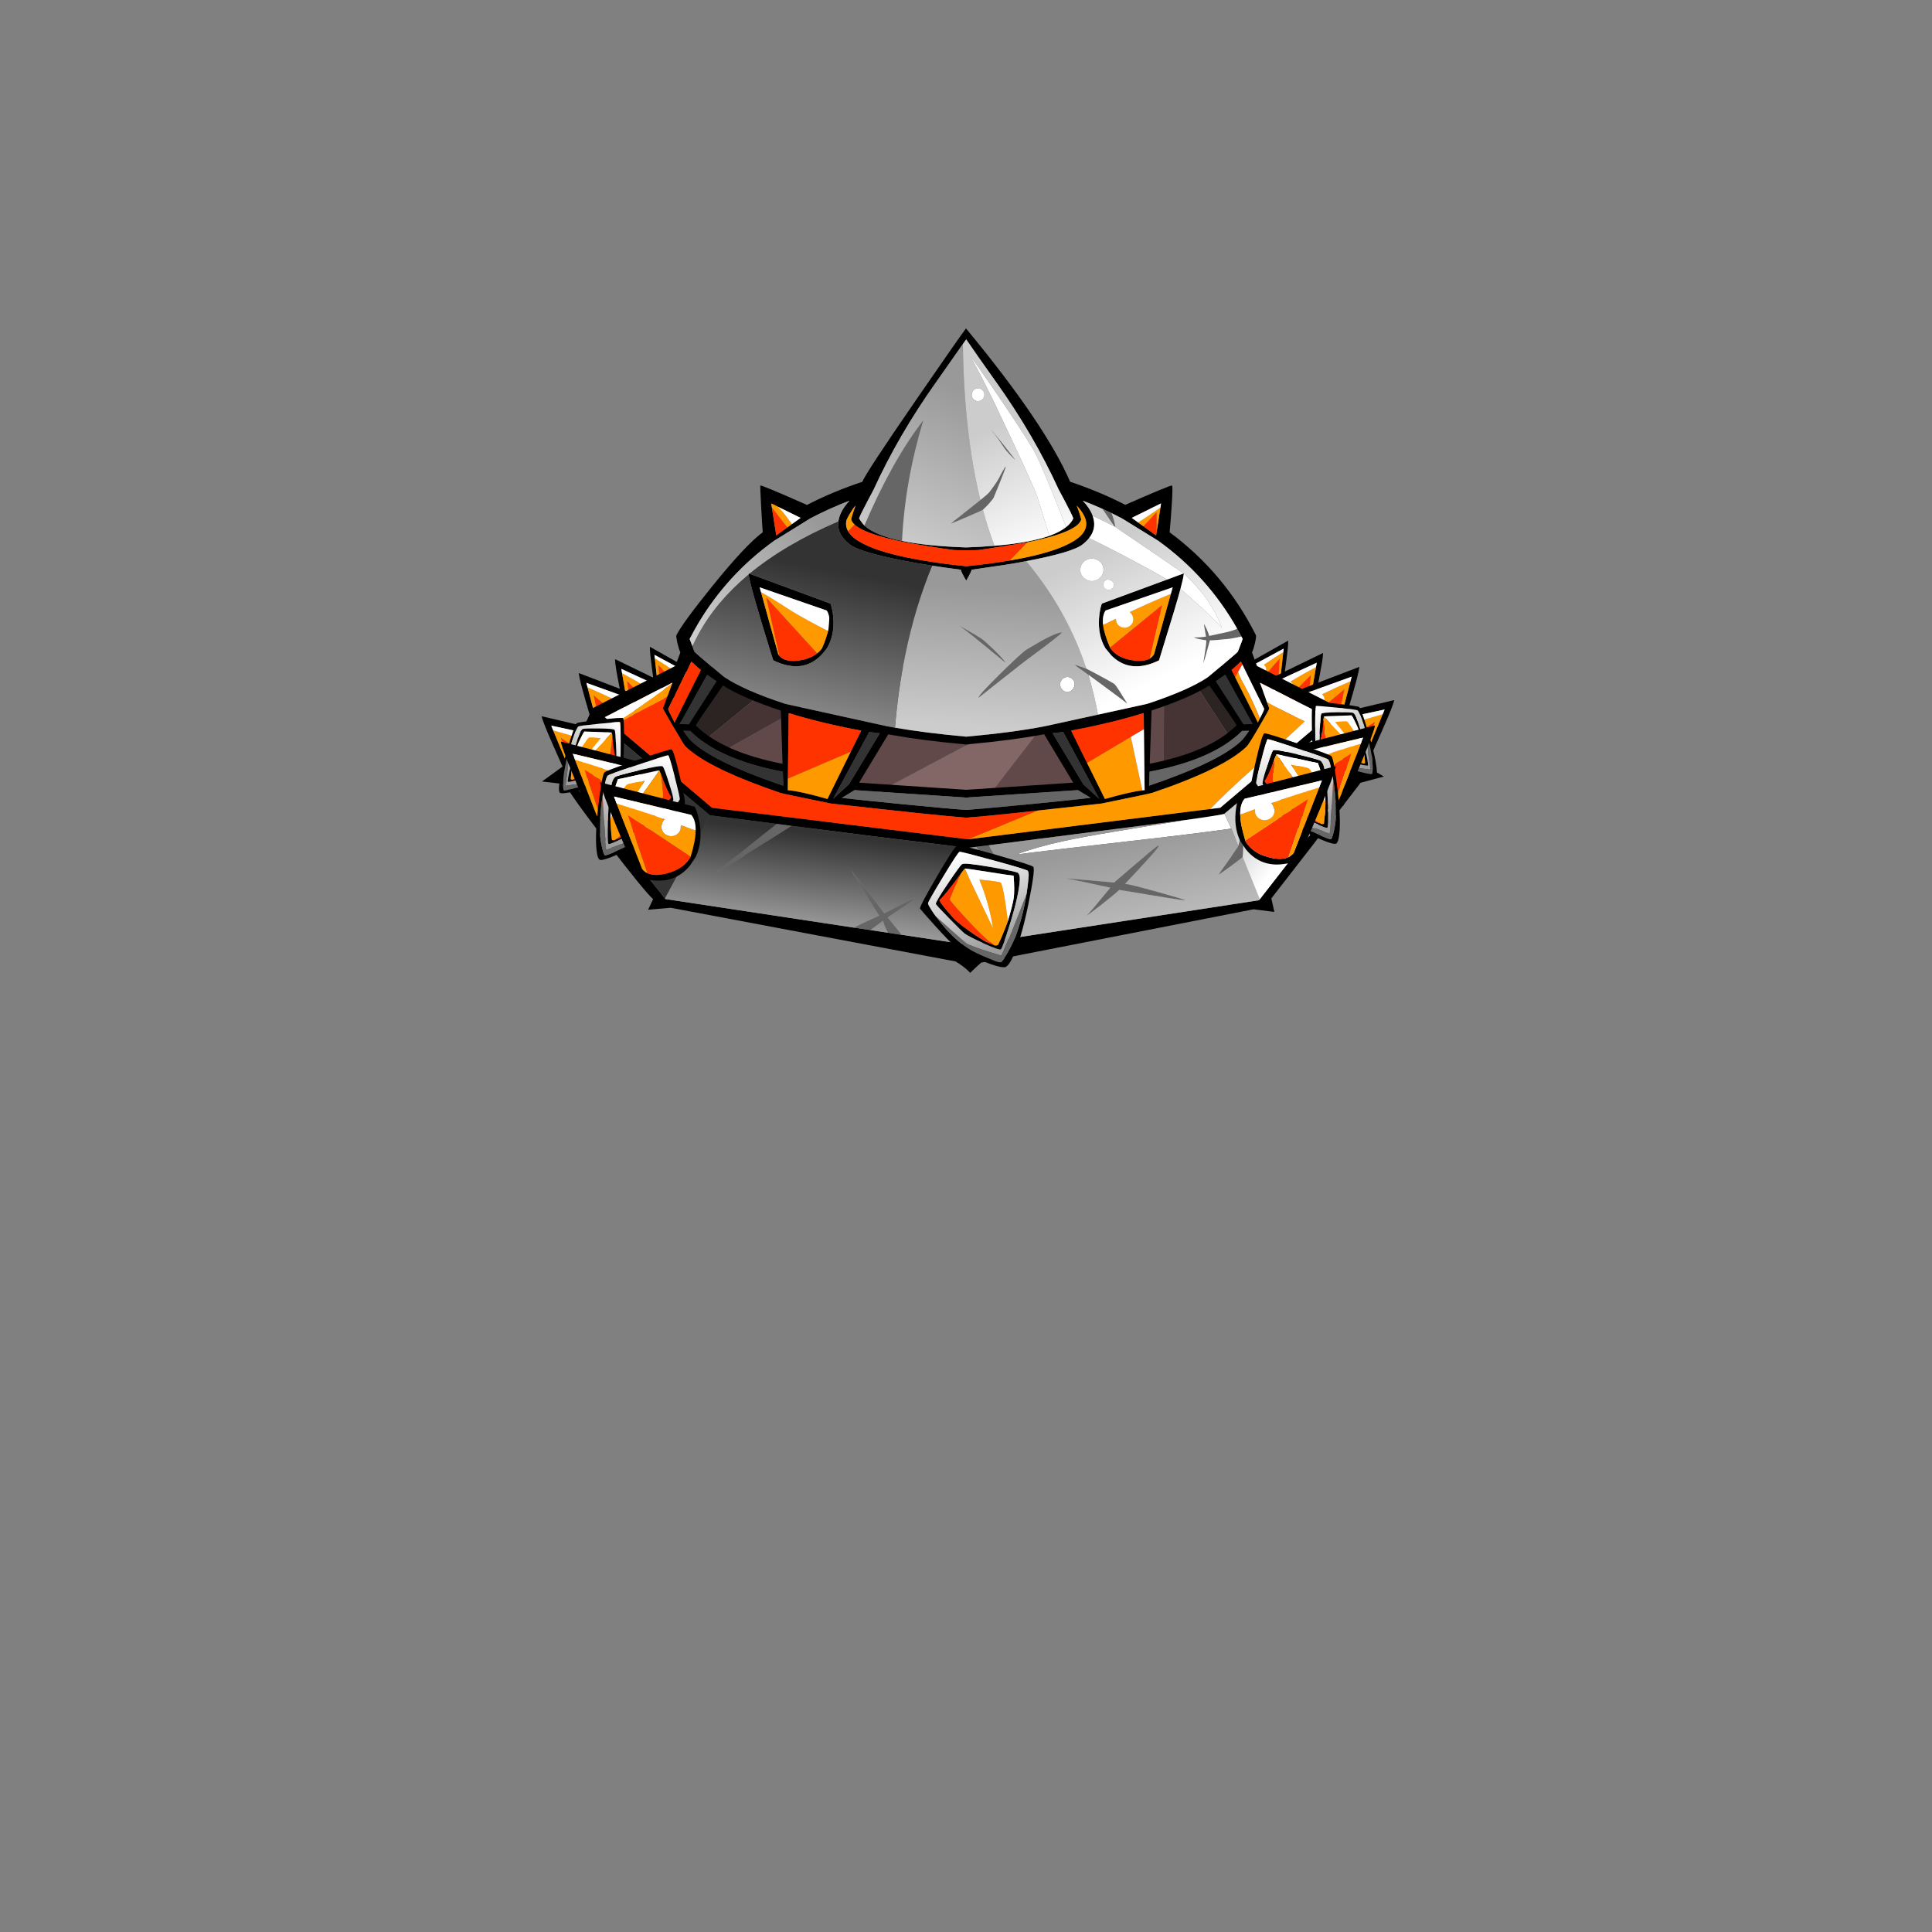 
<svg xmlns="http://www.w3.org/2000/svg" version="1.1" xmlns:xlink="http://www.w3.org/1999/xlink" preserveAspectRatio="none" x="0px" y="0px" width="1000px" height="1000px" viewBox="0 0 1000 1000">
<rect x="0" y="0" width="1000" height="1000" fill="#808080" stroke="none"/>
<defs>
<linearGradient id="Gradient_1" gradientUnits="userSpaceOnUse" x1="264.95" y1="36.712" x2="232.25" y2="118.388" spreadMethod="pad">
<stop  offset="0%" stop-color="#999999"/>

<stop  offset="100%" stop-color="#CCCCCC"/>
</linearGradient>

<linearGradient id="Gradient_2" gradientUnits="userSpaceOnUse" x1="268.463" y1="53.487" x2="297.238" y2="117.212" spreadMethod="pad">
<stop  offset="0%" stop-color="#CCCCCC"/>

<stop  offset="100%" stop-color="#FFFFFF"/>
</linearGradient>

<linearGradient id="Gradient_3" gradientUnits="userSpaceOnUse" x1="185.125" y1="263.425" x2="179.775" y2="310.075" spreadMethod="pad">
<stop  offset="0%" stop-color="#333333"/>

<stop  offset="100%" stop-color="#999999"/>
</linearGradient>

<linearGradient id="Gradient_4" gradientUnits="userSpaceOnUse" x1="325.425" y1="269.612" x2="339.875" y2="336.188" spreadMethod="pad">
<stop  offset="0%" stop-color="#999999"/>

<stop  offset="100%" stop-color="#CCCCCC"/>
</linearGradient>

<linearGradient id="Gradient_5" gradientUnits="userSpaceOnUse" x1="414.363" y1="240.1" x2="435.637" y2="256.6" spreadMethod="pad">
<stop  offset="0%" stop-color="#CCCCCC"/>

<stop  offset="100%" stop-color="#FFFFFF"/>
</linearGradient>

<linearGradient id="Gradient_6" gradientUnits="userSpaceOnUse" x1="276.975" y1="136.188" x2="272.925" y2="207.512" spreadMethod="pad">
<stop  offset="0%" stop-color="#999999"/>

<stop  offset="100%" stop-color="#CCCCCC"/>
</linearGradient>

<linearGradient id="Gradient_7" gradientUnits="userSpaceOnUse" x1="180.2" y1="99.887" x2="117.8" y2="158.812" spreadMethod="pad">
<stop  offset="0%" stop-color="#999999"/>

<stop  offset="100%" stop-color="#CCCCCC"/>
</linearGradient>

<linearGradient id="Gradient_8" gradientUnits="userSpaceOnUse" x1="181.487" y1="125.088" x2="164.412" y2="214.912" spreadMethod="pad">
<stop  offset="0%" stop-color="#333333"/>

<stop  offset="100%" stop-color="#999999"/>
</linearGradient>

<linearGradient id="Gradient_9" gradientUnits="userSpaceOnUse" x1="328.8" y1="114.35" x2="362.4" y2="180.15" spreadMethod="pad">
<stop  offset="0%" stop-color="#CCCCCC"/>

<stop  offset="100%" stop-color="#FFFFFF"/>
</linearGradient>

<linearGradient id="Gradient_10" gradientUnits="userSpaceOnUse" x1="37.663" y1="6.362" x2="39.038" y2="70.438" spreadMethod="pad">
<stop  offset="0%" stop-color="#FFFFFF"/>

<stop  offset="100%" stop-color="#9C9C9C"/>
</linearGradient>

<g id="Bunker_0_Layer3_0_FILL">
<path fill="#836666" stroke="none" d="
M 311.4 188.25
L 150.3 273.8 245.3 273.8 311.4 188.25 Z"/>

<path fill="#2C2323" stroke="none" d="
M 168.3 176.4
L 109.6 176.4 109.6 224.45 168.3 176.4
M 409.2 176.4
L 370.3 176.4 409.2 236.3 409.2 176.4 Z"/>

<path fill="#171717" stroke="none" d="
M 320.6 176.4
L 311.4 188.25 333.8 176.4 320.6 176.4 Z"/>

<path fill="#624949" stroke="none" d="
M 311.4 188.25
L 320.6 176.4 209.25 176.4 109.6 232.25 109.6 273.8 150.3 273.8 311.4 188.25
M 359.85 176.4
L 333.8 176.4 311.4 188.25 245.3 273.8 359.45 273.8 359.85 176.4 Z"/>

<path fill="#463434" stroke="none" d="
M 209.25 176.4
L 168.3 176.4 109.6 224.45 109.6 232.25 209.25 176.4
M 370.3 176.4
L 359.85 176.4 359.45 273.8 409.2 273.8 409.2 236.3 370.3 176.4 Z"/>
</g>

<g id="Bunker_Spike_0_Layer0_0_FILL">
<path fill="#000000" stroke="none" d="
M 43.9 0.05
L 43.85 0 1.6 15.55
Q 1.4 15.65 0.85 17.75 0.25 20.35 0.05 23.3 -0.5 32.1 3.35 38.65
L 6.4 42.35
Q 14.3 50.3 25.6 47.1 28.25 46.35 31.15 44.95 40.35 15.1 42.2 8.05 43.75 2.2 43.9 0.35
L 43.9 0.3
Q 43.9 0.25 43.9 0.2 43.9 0.15 43.9 0.1
L 43.9 0.05
M 38.2 7.15
L 37.4 10.1 28.6 41.75
Q 28.4 42.05 28.2 42.35 27.4 43.35 26.35 44 23.4 45.75 17.95 45.05 13.15 44.4 9.9 42.35 7.55 40.9 5.95 38.75 5.85 38.55 5.75 38.35 2.75 31.35 2.2 26.5 1.65 21.8 3.5 19.15
L 38.2 7.15 Z"/>

<path fill="#FF3300" stroke="none" d="
M 5.95 38.75
Q 7.55 40.9 9.9 42.35 13.15 44.4 17.95 45.05 23.4 45.75 26.35 44
L 32.75 16.25 5.75 38.35
Q 5.85 38.55 5.95 38.75 Z"/>

<path fill="#FF9900" stroke="none" d="
M 37.4 10.1
L 37.25 10.55
Q 26.5 14.95 15.95 19.95 16.8 20.6 17.3 21.7 18.1 23.4 17.55 25.05 17 26.7 15.3 27.55 13.6 28.4 11.9 27.85 9.9 27.2 9.1 25.3 8.75 23.45 8.75 23.4 7.15 24.15 5.6 24.95 3.35 26.1 2.2 26.5 2.75 31.35 5.75 38.35
L 32.75 16.25 26.35 44
Q 27.4 43.35 28.2 42.35 28.4 42.05 28.6 41.75
L 37.4 10.1 Z"/>

<path fill="#FFFFFF" stroke="none" d="
M 37.4 10.1
L 38.2 7.15 3.5 19.15
Q 1.65 21.8 2.2 26.5 3.35 26.1 5.6 24.95 7.15 24.15 8.75 23.4 8.75 23.45 9.1 25.3 9.9 27.2 11.9 27.85 13.6 28.4 15.3 27.55 17 26.7 17.55 25.05 18.1 23.4 17.3 21.7 16.8 20.6 15.95 19.95 26.5 14.95 37.25 10.55
L 37.4 10.1 Z"/>
</g>

<g id="Bunker_0_Layer1_0_FILL">
<path fill="#000000" stroke="none" d="
M 363.65 94.65
Q 364.5 82.6 363.9 82.45 363.1 82.2 339.75 92.45 326.457 85.623 311.2 80.5 298.264 50.648 257.3 1.15 254.75 4.35 231.6 37.95 205.9 75.25 203.6 80.55 188.35 85.6 175 92.5 151.7 82.2 150.85 82.45 150.7 82.5 151.25 93.05 151.8 103.4 152.1 106.65 143.3 113.15 126.1 134.4 110.55 153.65 107.4 159.95 107.15 160.5 107.9 163.9 108.7 167.25 109.45 168.85
L 106.85 175.85 63.95 197.75
Q 63.85 197.8 58.05 210.8 52 224.35 50.8 226.25
L 37.85 235.65 49.9 237.05
Q 52.05 242.05 71.7 267.55 91 292.7 95.35 296.55
L 92.75 302.05 104.4 301 251.95 328.8
Q 255.998 331.326 258.4 333.6 258.987 334.179 259.45 334.7 263.623 330.704 265.15 329.4
L 406.15 301.8 416.9 303.15 415.35 296.15
Q 433.7 272.7 461.55 236.3
L 473.6 233.1 463.2 226.95
Q 461.6 222.85 456.55 210.9 451 197.85 450.85 197.7
L 407.9 175.85 405.35 168.85
Q 406.1 167.25 406.9 163.9 407.65 160.5 407.35 159.9 391.245 127.802 362.7 106.65 363.25 100.65 363.65 94.65
M 358.25 91.7
L 357.95 93.8 356 106.35 355.7 108.3 349.1 103.55 346.4 101.6 343.1 99.2 358.25 91.7
M 338 99.45
L 356.8 111.05
Q 382.274 129.355 397.65 156.55
L 399.3 159.55
Q 399.93 160.717 400.5 161.85 400.25 162.8 399.1 165.65 398.1 168.2 398.05 168.4 398.032 168.562 395.95 170.35 392.394 173.467 382.6 181.6 382.588 181.625 382.55 181.65 372.343 188.512 350.95 195.5
L 325.6 201.05 298.35 207
Q 281.719 210.239 257.4 212.45 236.044 210.501 220.55 207.8 218.429 207.437 216.4 207.05
L 163.85 195.5
Q 142.45 188.5 132.25 181.65 132.2 181.65 132.15 181.6 122.379 173.453 118.8 170.35 118.779 170.325 118.75 170.3 116.768 168.575 116.75 168.45 116.7 168.202 115.7 165.65
L 115.7 165.65
Q 114.55 162.8 114.25 161.9 116.39 157.741 118.75 153.75 133.867 128.393 158 111.05
L 176.75 99.45
Q 186.35 94.4 197 90.3 192.65 95.05 191.6 99.35 191.356 100.219 191.25 101.05 190.658 105.353 193.35 109.1 194.813 111.125 197.25 113 202.95 117.5 232.1 122.65 235.984 123.33 239.8 123.95 243.85 124.6 254.65 126.05 254.55 126.3 255.25 127.75 256.05 129.45 257.4 131.7 258.75 129.45 259.55 127.75 260.25 126.3 260.15 126.05 261 125.95 277.85 123.45 280.259 123.077 282.7 122.65 285.696 122.121 288.45 121.6 312.436 117.037 317.55 113 319.613 111.41 320.95 109.7 324.777 104.963 323.2 99.3
L 322.85 98.1
Q 321.548 94.406 317.75 90.3 328.437 94.404 338 99.45
M 399.6 173.55
L 400.35 175.1 411.65 198.05
Q 411.4 199.25 410.05 201.75 409.7 202.401 409.4 202.95 408.587 204.563 408.4 205.2
L 396.55 181.6 394.7 177.9
Q 397.324 175.804 399.6 173.55
M 386.6 183.75
Q 389.634 181.696 391.5 180.35
L 405.7 205.9 400.95 206.05 386.6 183.75
M 383.25 185.95
Q 386.579 190.683 389.1 194.3 397.112 205.852 397.15 206.15 397.164 206.458 397.2 206.7 383.38 220.416 352.4 226.45
L 353.35 198.9
Q 373.034 192.4 383.25 185.95
M 414.25 197.75
L 413.1 194.6 409.45 184.5 444.4 202.3 388.9 249.25 383.7 249.9 258.5 265.55 258.4 265.55 125.85 249.25 75.2 206.45 74.75 206.05 70.35 202.35 105.35 184.5 105.2 184.9 102.65 191.85 100.5 197.8
Q 100.35 198.15 105.8 207.35 111.25 216.65 112.2 217.55 122.791 227.782 153.85 238.95 157.388 240.259 161.2 241.55 162.15 241.9 187.35 247.05 243.01 253.348 256.45 254.3 256.526 254.463 256.6 254.45 256.974 254.43 257.35 254.4 257.787 254.429 258.15 254.45 258.255 254.463 258.35 254.3 263.542 253.947 275 252.75 283.13 251.95 294.35 250.7 308.451 249.2 327.45 247.05 352.65 241.9 353.55 241.55
L 353.6 241.55
Q 390.781 228.95 402.55 217.55 403.55 216.65 409 207.35 414.45 198.15 414.25 197.75
M 456.9 235.6
L 452.1 241.75 409.35 296.65 409 297.1 258.55 320.25 258.4 320.2 224.05 315 224.1 315.05 217 313.95 217 313.95 207.8 312.55 199.35 311.3 101.75 296.5 101.5 296.2 53.45 235.95 67.55 205.2 124.75 253.15
Q 144.606 255.731 159.25 257.6
L 167 258.6
Q 209.65 264.15 258.4 270
L 262.65 269.45 269.1 268.65 370.8 255.6
Q 390.45 252.85 391 252.35
L 408.8 237.55 408.75 237.55 414.4 232.8
Q 415.8 231.65 438.15 212.85
L 443.35 208.45
Q 445.289 206.839 447.2 205.2
L 458.4 233.65 456.9 235.6
M 403.9 209.35
Q 401.261 213.244 399.8 214.65 388.32 225.549 352.3 237.75
L 352.3 237.75
Q 352.187 237.796 352.05 237.85
L 352.3 230.55
Q 385.508 224.254 400.15 209.45
L 403.9 209.35
M 349.3 200.2
L 349.4 208.55 349.75 240.15
Q 349.704 240.154 349.65 240.15
L 349.4 240.15
Q 349.001 240.22 348.55 240.25
L 348.55 240.25
Q 342.165 241.012 329.2 244.7
L 319.95 226.05 311.7 209.3
Q 319.359 207.869 326.45 206.25 338.734 203.49 349.3 200.2
M 255.7 9.2
Q 256.651 7.903 257.4 6.8 262.021 13.623 272.95 29 292.35 56.195 305.35 84.7
L 305.4 84.75
Q 305.55 85.15 308.75 91.05 312.05 97.3 312.85 99.45 311.744 101.911 309.15 103.95 305.939 106.535 300.45 108.5 295.82 110.135 289.55 111.35 282.006 112.831 272.05 113.65 265.264 114.244 257.35 114.5 237.146 113.807 224.2 111.15 210.218 108.287 204.7 103.15 204 102.5 202.95 101 202 99.65 201.95 99.45 202.75 97.3 206.05 91.05 209.25 85.15 209.4 84.75 222.45 56.2 241.8 29
L 255.7 9.2
M 316.1 97.05
Q 315.35 94.7 314.6 92.8 318.329 96.818 319.3 100.35 320.585 105.615 315.1 109.8 307.159 115.853 287.05 119.95 283.692 120.631 280 121.25 269.946 122.964 257.4 124.25 248.324 123.324 240.55 122.15 209.971 117.61 199.65 109.85 197.364 108.067 196.25 106.1 194.724 103.398 195.45 100.35 195.6 99.8 197.05 97.25 198.85 94.2 200.15 92.8 197.7 99.55 197.9 100.15 198.291 101.423 199.6 102.65 201.102 104.03 203.75 105.35 210.378 108.621 224.15 111.5 226.4 112 235.7 113.55 246.4 115.3 251.05 115.85 252.05 115.95 257.4 115.95 262.75 115.95 263.75 115.85 265.8 115.6 276.95 113.85 287.8 112.1 289.1 111.85 314.921 106.592 316.9 100.15 317 99.85 316.1 97.05
M 167.25 102.4
L 164.85 104.1 159.1 108.3 156.8 93.75 156.5 91.75 160.2 93.55 171.7 99.2 167.25 102.4
M 115.15 173.6
Q 117.5 175.8 120.1 177.95
L 106.4 205.2
Q 106.15 204.35 104.75 201.75 103.4 199.25 103.15 198.05
L 115.15 173.6
M 123.3 180.4
L 128.2 183.75 113.85 206.05 109.1 205.9 123.3 180.4
M 117.55 206.75
Q 117.65 206.45 117.65 206.2 117.7 205.75 131.5 185.95 141.75 192.4 161.45 198.95
L 162.35 226.5
Q 131.4 220.4 117.55 206.75
M 114.95 214.65
Q 113.55 213.25 110.9 209.35
L 114.65 209.5
Q 129.3 224.25 162.5 230.6
L 162.75 237.85 159.3 236.65
Q 125.979 225.058 114.95 214.65
M 315.2 240.1
L 315.4 240.2
Q 315.462 240.252 315.5 240.25
L 321.8 244.1
Q 317.069 244.693 306.3 245.8 299.537 246.494 290.4 247.4 286.396 247.791 282.8 248.1 264.181 249.922 257.4 250.35 249.321 249.836 224.4 247.4 200.7 245.05 193 244.15
L 199.3 240.3 199.35 240.25 199.55 240.1 256.45 243.9
Q 256.527 244.063 256.6 244.05
L 257.4 244 258.15 244.05
Q 258.255 244.063 258.35 243.9
L 315.2 240.1
M 297.75 211.2
L 312.8 236.25 257.4 239.95 201.95 236.25 217.05 211.25
Q 218.626 211.546 220.25 211.8 235.535 214.498 256.45 216.4 256.565 216.565 256.65 216.55 257.032 216.518 257.4 216.45 257.743 216.518 258.1 216.55 258.218 216.565 258.3 216.4 281.518 214.273 297.75 211.2
M 302.1 210.65
Q 305.543 210.29 307.6 210
L 326.3 244.65 318.05 237.15 302.1 210.65
M 207.2 210
Q 209.25 210.3 212.7 210.7
L 196.7 237.15 188.5 244.65 207.2 210
M 165.05 240.15
L 165.1 234.15 165.5 200.2
Q 182.15 205.4 203.1 209.3
L 197.65 220.25 185.6 244.7
Q 171.4 240.65 165.05 240.15
M 187.85 145.75
Q 187.3 143.65 187.1 143.55
L 145.25 128.1 144.8 127.95
Q 144.795 128.167 144.8 128.5 145.369 133.999 156.7 170.35 157.136 171.631 157.55 172.95 159.614 173.946 161.55 174.6 173.493 178.702 181.7 170.85 181.995 170.619 182.25 170.35 183.826 168.769 185.25 166.75 185.35 166.7 185.35 166.65 189.2 160.1 188.65 151.3 188.45 148.35 187.85 145.75
M 185.2 147.15
Q 185.508 147.598 185.75 148.1 185.969 148.561 186.1 149.05 186.426 150.009 186.55 151.1
L 186.1 156.8
Q 185.234 161.081 182.75 166.75 181.687 168.186 180.3 169.3 179.602 169.865 178.8 170.35 175.522 172.406 170.75 173.05 163.453 173.996 160.65 170.55 160.571 170.452 160.5 170.35 160.286 170.067 160.1 169.75
L 151.2 137.65 150.5 135.15 185.2 147.15
M 370 128.1
Q 370 128.058 370 128
L 369.95 127.95 361.35 131.15 327.7 143.55
Q 327.5 143.65 326.95 145.75 326.35 148.35 326.15 151.3 325.6 160.1 329.4 166.6 329.45 166.65 332.5 170.35 340.393 178.323 351.7 175.1 354.373 174.33 357.2 172.95 366.45 143.1 368.3 136 369.846 130.2 370 128.35
L 370 128.3
Q 369.998 128.246 370 128.2
L 370 128.15
Q 369.999 128.141 370 128.1
M 364.3 135.15
L 363.45 138.1 354.65 169.7
Q 354.485 170.053 354.25 170.35 353.521 171.344 352.4 172 349.494 173.743 344 173 339.267 172.4 335.95 170.35 333.647 168.905 332.05 166.75 331.954 166.533 331.85 166.3 328.827 159.328 328.25 154.5 327.759 149.801 329.55 147.15
L 364.3 135.15 Z"/>

<path fill="#FF3300" stroke="none" d="
M 165.5 200.2
L 165.1 234.15 197.65 220.25 203.1 209.3
Q 182.15 205.4 165.5 200.2
M 120.1 177.95
Q 117.5 175.8 115.15 173.6
L 103.15 198.05
Q 103.4 199.25 104.75 201.75 106.15 204.35 106.4 205.2
L 120.1 177.95
M 156.8 93.75
L 159.1 108.3 164.85 104.1 156.8 93.75
M 235.7 113.55
Q 226.4 112 224.15 111.5 210.378 108.621 203.75 105.35 201.102 104.03 199.6 102.65
L 196.25 106.1
Q 197.364 108.067 199.65 109.85 209.971 117.61 240.55 122.15 248.324 123.324 257.4 124.25 269.946 122.964 280 121.25
L 289.1 111.85
Q 287.8 112.1 276.95 113.85 265.8 115.6 263.75 115.85 262.75 115.95 257.4 115.95 252.05 115.95 251.05 115.85 246.4 115.3 235.7 113.55
M 349.4 208.55
L 349.3 200.2
Q 338.734 203.49 326.45 206.25 319.359 207.869 311.7 209.3
L 319.95 226.05 342.6 212.55 349.4 208.55
M 100.5 197.8
L 102.65 191.85 75.2 206.45 125.85 249.25 258.4 265.55 258.5 265.55 294.35 250.7
Q 283.13 251.95 275 252.75 263.542 253.947 258.35 254.3 258.255 254.463 258.15 254.45 257.787 254.429 257.35 254.4 256.974 254.43 256.6 254.45 256.526 254.463 256.45 254.3 243.01 253.348 187.35 247.05 162.15 241.9 161.2 241.55 157.388 240.259 153.85 238.95 122.791 227.782 112.2 217.55 111.25 216.65 105.8 207.35 100.35 198.15 100.5 197.8
M 400.35 175.1
L 399.6 173.55
Q 397.324 175.804 394.7 177.9
L 396.55 181.6 398.15 178.85 400.35 175.1
M 178.8 170.35
Q 179.602 169.865 180.3 169.3
L 153.85 140.3 160.65 170.55
Q 163.453 173.996 170.75 173.05 175.522 172.406 178.8 170.35
M 331.85 166.3
Q 331.954 166.533 332.05 166.75 333.647 168.905 335.95 170.35 339.267 172.4 344 173 349.494 173.743 352.4 172
L 358.85 144.25 331.85 166.3
M 355.7 108.3
L 356 106.35 356 96.15 349.1 103.55 355.7 108.3 Z"/>

<path fill="#FF9900" stroke="none" d="
M 165.1 234.15
L 165.05 240.15
Q 171.4 240.65 185.6 244.7
L 197.65 220.25 165.1 234.15
M 164.85 104.1
L 167.25 102.4
Q 166.612 101.574 165.9 100.65 164 97.95 163.25 97.1 162.8 96.5 160.9 94.5 160.374 93.956 159.85 93.4
L 160.2 93.55 156.5 91.75 156.8 93.75 164.85 104.1
M 200.15 92.8
Q 198.85 94.2 197.05 97.25 195.6 99.8 195.45 100.35 194.724 103.398 196.25 106.1
L 199.6 102.65
Q 198.291 101.423 197.9 100.15 197.7 99.55 200.15 92.8
M 314.6 92.8
Q 315.35 94.7 316.1 97.05 317 99.85 316.9 100.15 314.921 106.592 289.1 111.85
L 280 121.25
Q 283.692 120.631 287.05 119.95 307.159 115.853 315.1 109.8 320.585 105.615 319.3 100.35 318.329 96.818 314.6 92.8
M 348.55 240.25
L 344.8 222.85
Q 343.573 217.174 342.6 212.55
L 319.95 226.05 329.2 244.7
Q 342.165 241.012 348.55 240.25
M 102.65 191.85
L 105.2 184.9 96.25 191.45
Q 88.3 197.2 84.8 199.6 79.394 203.301 74.75 206.05
L 75.2 206.45 102.65 191.85
M 413.1 194.6
L 414.25 197.75
Q 414.45 198.15 409 207.35 403.55 216.65 402.55 217.55 390.781 228.95 353.6 241.55
L 353.55 241.55
Q 352.65 241.9 327.45 247.05 308.451 249.2 294.35 250.7
L 258.5 265.55 383.7 249.9
Q 391.979 241.327 403.85 230.75 427.35 209.75 432.7 204.45 422.542 199.782 413.1 194.6
M 400.35 184
Q 398.65 180.85 398.25 179.3 398.216 179.071 398.15 178.85
L 396.55 181.6 408.4 205.2
Q 408.587 204.563 409.4 202.95 408.399 200.506 407.7 198.9 406.05 195 403.85 190.5 401.55 186.1 400.35 184
M 182.75 166.75
Q 185.234 161.081 186.1 156.8 186.016 157.269 185.9 157.75 174.1 151.7 167.7 147.8 160.8 143.4 157.3 141.2 154.045 139.162 151.2 137.65
L 160.1 169.75
Q 160.286 170.067 160.5 170.35 160.571 170.452 160.65 170.55
L 153.85 140.3 180.3 169.3
Q 181.687 168.186 182.75 166.75
M 363.45 138.1
L 363.35 138.5
Q 352.619 142.96 342 147.95 342.884 148.604 343.4 149.7 344.2 151.4 343.65 153.05 343.1 154.7 341.4 155.55 339.7 156.4 338 155.85 336 155.2 335.2 153.3 334.85 151.45 334.85 151.4 333.271 152.166 331.7 152.95 329.434 154.083 328.25 154.5 328.827 159.328 331.85 166.3
L 358.85 144.25 352.4 172
Q 353.521 171.344 354.25 170.35 354.485 170.053 354.65 169.7
L 363.45 138.1
M 357.95 93.8
L 356.05 95.15
Q 350.524 99.006 346.4 101.6
L 349.1 103.55 356 96.15 356 106.35 357.95 93.8 Z"/>

<path fill="#333333" stroke="none" d="
M 212.7 210.7
Q 209.25 210.3 207.2 210
L 188.5 244.65 196.7 237.15 212.7 210.7
M 307.6 210
Q 305.543 210.29 302.1 210.65
L 318.05 237.15 326.3 244.65 307.6 210
M 110.9 209.35
Q 113.55 213.25 114.95 214.65 125.979 225.058 159.3 236.65
L 162.75 237.85 162.5 230.6
Q 129.3 224.25 114.65 209.5
L 110.9 209.35
M 128.2 183.75
L 123.3 180.4 109.1 205.9 113.85 206.05 128.2 183.75
M 101.5 296.2
L 124.75 253.15 67.55 205.2 53.45 235.95 101.5 296.2
M 391.5 180.35
Q 389.634 181.696 386.6 183.75
L 400.95 206.05 405.7 205.9 391.5 180.35 Z"/>

<path fill="#666666" stroke="none" d="
M 315.4 240.2
L 315.2 240.1 258.35 243.9
Q 258.255 244.063 258.15 244.05
L 257.4 244 256.6 244.05
Q 256.527 244.063 256.45 243.9
L 199.55 240.1 199.35 240.25 199.3 240.3 193 244.15
Q 200.7 245.05 224.4 247.4 249.321 249.836 257.4 250.35 264.181 249.922 282.8 248.1 286.396 247.791 290.4 247.4 299.537 246.494 306.3 245.8 317.069 244.693 321.8 244.1
L 315.5 240.25
Q 315.462 240.252 315.4 240.2
M 204.7 103.15
Q 210.218 108.287 224.2 111.15 225.675 80.351 235.25 48.6 218.98 69.663 204.7 103.15
M 266.05 95
Q 266.95 94.25 268.9 92.15 271.1 89.75 271.6 88.8 278.15 72.95 277.9 72.6 277.55 72.65 275.85 75.75
L 274.2 78.9
Q 273.6 80.05 271.7 82.75 270 85.15 269.45 85.8 268.172 87.267 264.75 89.95
L 249.45 102.1
Q 249.1 102.45 257.4 98.9 265.65 95.35 266.05 95
M 275.25 59.5
Q 270.5 53.6 270.35 53.85 272 55.55 274.05 58.5 277 62.95 277.4 63.45 278.45 64.85 280.6 67.1 282.7 69.3 282.8 69.15 279.45 64.75 275.25 59.5
M 399.8 214.65
Q 401.261 213.244 403.9 209.35
L 400.15 209.45
Q 385.508 224.254 352.3 230.55
L 352.05 237.85
Q 352.187 237.796 352.3 237.75
L 352.3 237.75
Q 388.32 225.549 399.8 214.65
M 197.9 281.7
Q 197.65 281.9 204.9 293.3 212.35 305 212.35 305.1 201.55 309.95 199.35 311.3
L 207.8 312.55
Q 211.453 309.874 214.45 307.65 214.3 307.85 215.1 310.1 216 312.45 217 313.95
L 217 313.95 224.1 315.05 224.05 315
Q 216.8 306.05 216.75 306 228.8 298.05 231.1 296.15 230.6 295.75 224.45 299 221.1 300.75 215 303.9 200.5 284.35 197.9 281.7
M 279.25 287.3
Q 275.3 279.55 273.5 276.2 273.25 275.75 271.15 272.45 269.75 270.2 269.1 268.65
L 262.65 269.45
Q 282.25 295.75 283.65 296.25 283.85 296.25 279.25 287.3
M 159.25 257.6
Q 152.8 262.65 141.05 272.1 127.25 283.15 126.75 283.95 136.9 277.65 147 271.3 167.2 258.7 167 258.6
L 159.25 257.6
M 401.05 257.45
Q 398.65 268 398.25 269.1 398.25 269.45 393.05 276.7 387.95 283.85 388.05 283.85 388.5 283.75 394.5 279.35 400.45 274.95 400.5 274.75 401.45 258.5 401.05 257.45
M 357 268.8
Q 356.65 268.3 333.95 287.95 327.65 287.35 321.4 286.8 308.85 285.7 309.05 285.85 313.55 286.55 332 290.6 321.15 303.9 319.7 305.1 319.95 305.2 327.25 299.5 334.8 293.6 336.6 291.75 370.55 297.45 370.8 297.15 371 296.85 356.8 292.9 342.5 288.9 339.65 288.6 357.6 269.7 357 268.8
M 420.6 230.6
Q 420.15 230.55 419.75 232.05 419.45 233.3 419.4 234.2
L 414.4 232.8 408.75 237.55 408.8 237.55
Q 410.65 237.8 414.75 238.1 418.45 238.35 419.05 238.35 418.5 263.3 418.65 264.35 418.85 264.35 422 238.25 428.65 237.6 428.45 237.3 427.05 237.2 425.1 236.45 422.95 235.5 421.85 235.05 421.2 230.6 420.6 230.6
M 452.1 241.75
L 456.9 235.6
Q 446.6 240.35 443.75 241.3
L 435.9 243.9
Q 435.7 244.1 442.8 243.2 450.05 242.3 452.1 241.75
M 253.95 155.1
Q 257 157.05 277.85 174.3 276.6 172.15 271.65 167.35 267.1 162.95 265.35 161.75 262.65 159.95 257.8 157.2 252.8 154.4 253.95 155.1
M 263.85 192.25
L 275.9 182.7
Q 288.25 172.95 289.95 171.8 307.15 159.15 306.95 158.4 303.65 158.8 296.4 162.8 289.45 166.9 288.75 167.3 286.1 168.9 274.95 180 263.55 191.25 263.85 192.25
M 399.85 160.6
Q 399.584 160.088 399.3 159.55
L 397.65 156.55
Q 397.2 156.9 395.1 157.55 393 158.2 392 158.4
L 383.2 160.3
Q 383 159.3 381.9 156.8 380.75 154.25 380.45 154.3
L 381.5 160.65
Q 380.35 160.85 378.35 161 376 161.15 375.35 160.95 375.55 161.5 378.75 162.1 380.3 162.4 381.7 162.6 381.75 164.3 380.15 174.25 380.4 174.35 383.55 162.6 385.25 162.65 393.2 161.85 393.95 161.8 396.85 161.25 399.7 160.7 399.85 160.6
M 340.75 195.3
Q 335.35 186.45 334.3 185.4 333.35 184.45 319.6 177.3 319.1 177.1 316.55 176.2 313.8 175.15 313.65 175.3 314.05 175.8 320.55 180.25 339.6 194.3 340.75 195.3
M 332.6 96.7
Q 330.309 95.612 327.95 94.55 334.05 103.65 334.15 103.65
L 334.65 103.95
Q 333.65 99 332.6 96.7 Z"/>

<path fill="#FFFFFF" stroke="none" d="
M 165.9 100.65
Q 166.612 101.574 167.25 102.4
L 171.7 99.2 160.2 93.55 159.85 93.4
Q 160.374 93.956 160.9 94.5 162.8 96.5 163.25 97.1 164 97.95 165.9 100.65
M 272.4 33.7
Q 259.9 15.45 259.8 15.9 265.3 25.95 271.7 39.05 274.95 45.8 282.8 62.55 292.15 82.65 294 87.75 294.95 90.3 300.45 108.5 305.939 106.535 309.15 103.95 295.8 69.9 292.15 63.85 285.7 53.2 272.4 33.7
M 261 33.3
Q 260.25 34.4 260.25 35.45 260.2 36.4 260.8 37.3 261.35 38.1 262.25 38.5 263.15 38.9 264.15 38.7 265.15 38.5 265.85 37.8 266.5 37.15 266.75 36.1 266.95 35.1 266.6 34.2 266.2 33.3 265.4 32.7 264.55 32.1 263.6 32.1 262.65 32.25 262.2 32.4 261.5 32.65 261 33.3
M 349.65 240.15
Q 349.704 240.154 349.75 240.15
L 349.4 208.55 342.6 212.55
Q 343.573 217.174 344.8 222.85
L 348.55 240.25 348.55 240.25
Q 349.001 240.22 349.4 240.15
L 349.65 240.15
M 392.9 256.25
Q 391.15 252.35 391 252.35 390.45 252.85 370.8 255.6
L 370.1 255.7
Q 350.963 258.765 333.3 261.75 316.6 264.55 308 266.45 294.05 269.45 283.3 273.45 297.5 271.55 350.4 265.55 375.433 262.712 394.65 260.05 393.8 258.15 392.9 256.25
M 452.15 235
Q 452.85 234.75 449.45 224.45 446.05 214.2 443.35 208.45
L 438.15 212.85
Q 438 213 444.85 224.1 451.75 235.15 452.15 235
M 438.7 223.95
Q 438.2 223.25 437.1 222.8 436 222.35 434.8 222.55 433.55 222.75 432.65 223.5 430.65 225.1 430.95 227.7 431.1 228.85 431.8 229.85 432.5 230.9 433.55 231.4 435 232.1 436.3 231.8 438.25 231.5 439.25 229.45 440.1 227.75 439.5 225.6 439.25 224.55 438.7 223.95
M 444.05 234.3
Q 443.05 232.85 441.35 233.1 441.15 233.3 440.45 233.3 439.35 233.5 438.8 235.3 438.5 236.65 438.8 237.3 439.15 238.1 440.5 238.65 442 239.15 442.85 238.8 443.85 238.45 444.3 237.3 444.95 235.75 444.05 234.3
M 105.2 184.9
L 105.35 184.5 70.35 202.35 74.75 206.05
Q 79.394 203.301 84.8 199.6 88.3 197.2 96.25 191.45
L 105.2 184.9
M 409.45 184.5
L 413.1 194.6
Q 422.542 199.782 432.7 204.45 427.35 209.75 403.85 230.75 391.979 241.327 383.7 249.9
L 388.9 249.25 444.4 202.3 409.45 184.5
M 400.35 175.1
L 398.15 178.85
Q 398.216 179.071 398.25 179.3 398.65 180.85 400.35 184 401.55 186.1 403.85 190.5 406.05 195 407.7 198.9 408.399 200.506 409.4 202.95 409.7 202.401 410.05 201.75 411.4 199.25 411.65 198.05
L 400.35 175.1
M 307.55 182.3
Q 306.1 183.45 306 185.25 306 187.1 307.35 188.3 308.1 189.05 309.05 189.2 310.4 189.6 311.75 188.65 312.65 188.05 313.15 187 313.65 185.95 313.5 184.9 313.4 183.8 312.65 182.95 311.9 182.05 310.85 181.7 309.05 181.2 307.55 182.3
M 185.75 148.1
Q 185.508 147.598 185.2 147.15
L 150.5 135.15 151.2 137.65
Q 154.045 139.162 157.3 141.2 160.8 143.4 167.7 147.8 174.1 151.7 185.9 157.75 186.016 157.269 186.1 156.8
L 186.55 151.1
Q 186.426 150.009 186.1 149.05 185.969 148.561 185.75 148.1
M 334.65 103.95
L 334.15 103.65
Q 331.85 102.4 327.35 100.25 324.55 98.9 322.85 98.1
L 323.2 99.3
Q 324.777 104.963 320.95 109.7 328.95 113.4 343.45 121.15 357.7 128.75 361.35 131.15
L 369.95 127.95
Q 369.55 127.6 334.65 103.95
M 363.35 138.5
L 363.45 138.1 364.3 135.15 329.55 147.15
Q 327.759 149.801 328.25 154.5 329.434 154.083 331.7 152.95 333.271 152.166 334.85 151.4 334.85 151.45 335.2 153.3 336 155.2 338 155.85 339.7 156.4 341.4 155.55 343.1 154.7 343.65 153.05 344.2 151.4 343.4 149.7 342.884 148.604 342 147.95 352.619 142.96 363.35 138.5
M 368.3 136
Q 369.6 137 376.9 143.55 385.95 151.75 389.8 156.25 384.25 141.035 370 128 370 128.058 370 128.1 369.999 128.141 370 128.15
L 370 128.2
Q 369.998 128.246 370 128.3
L 370 128.35
Q 369.846 130.2 368.3 136
M 328.35 133.55
Q 328.3 134.35 328.7 135.1 329.15 135.85 329.9 136.2 330.65 136.55 331.5 136.45 332.35 136.35 332.95 135.8 333.55 135.25 333.75 134.4 333.95 133.55 333.65 132.8 333.45 132.15 332.2 131.55 331.25 131.1 330.95 131.1 330 131.1 329.2 131.8 328.45 132.55 328.35 133.55
M 327.6 129.1
Q 328.6 127.55 328.45 125.6 328.3 123.65 327.05 122.3 325.6 120.65 323.2 120.3 321.2 120.05 319.4 121.1 317.15 122.35 316.6 124.95 316.05 127.45 317.7 129.65 319.1 131.35 321.25 131.8 323.05 132.2 324.85 131.4 326.6 130.65 327.6 129.1
M 357.95 93.8
L 358.25 91.7 343.1 99.2 346.4 101.6
Q 350.524 99.006 356.05 95.15
L 357.95 93.8 Z"/>

<path fill="url(#Gradient_1)" stroke="none" d="
M 266.05 95
Q 265.65 95.35 257.4 98.9 249.1 102.45 249.45 102.1
L 264.75 89.95
Q 256.264 55.536 255.7 9.2
L 241.8 29
Q 222.45 56.2 209.4 84.75 209.25 85.15 206.05 91.05 202.75 97.3 201.95 99.45 202 99.65 202.95 101 204 102.5 204.7 103.15 218.98 69.663 235.25 48.6 225.675 80.351 224.2 111.15 237.146 113.807 257.35 114.5 265.264 114.244 272.05 113.65 268.702 104.851 266.05 95 Z"/>

<path fill="url(#Gradient_2)" stroke="none" d="
M 257.4 6.8
Q 256.651 7.903 255.7 9.2 256.264 55.536 264.75 89.95 268.172 87.267 269.45 85.8 270 85.15 271.7 82.75 273.6 80.05 274.2 78.9
L 275.85 75.75
Q 277.55 72.65 277.9 72.6 278.15 72.95 271.6 88.8 271.1 89.75 268.9 92.15 266.95 94.25 266.05 95 268.702 104.851 272.05 113.65 282.006 112.831 289.55 111.35 295.82 110.135 300.45 108.5 294.95 90.3 294 87.75 292.15 82.65 282.8 62.55 274.95 45.8 271.7 39.05 265.3 25.95 259.8 15.9 259.9 15.45 272.4 33.7 285.7 53.2 292.15 63.85 295.8 69.9 309.15 103.95 311.744 101.911 312.85 99.45 312.05 97.3 308.75 91.05 305.55 85.15 305.4 84.75
L 305.35 84.7
Q 292.35 56.195 272.95 29 262.021 13.623 257.4 6.8
M 260.25 35.45
Q 260.25 34.4 261 33.3 261.5 32.65 262.2 32.4 262.65 32.25 263.6 32.1 264.55 32.1 265.4 32.7 266.2 33.3 266.6 34.2 266.95 35.1 266.75 36.1 266.5 37.15 265.85 37.8 265.15 38.5 264.15 38.7 263.15 38.9 262.25 38.5 261.35 38.1 260.8 37.3 260.2 36.4 260.25 35.45
M 270.35 53.85
Q 270.5 53.6 275.25 59.5 279.45 64.75 282.8 69.15 282.7 69.3 280.6 67.1 278.45 64.85 277.4 63.45 277 62.95 274.05 58.5 272 55.55 270.35 53.85 Z"/>

<path fill="url(#Gradient_3)" stroke="none" d="
M 214.45 307.65
Q 211.453 309.874 207.8 312.55
L 217 313.95
Q 216 312.45 215.1 310.1 214.3 307.85 214.45 307.65
M 101.5 296.2
L 101.75 296.5 199.35 311.3
Q 201.55 309.95 212.35 305.1 212.35 305 204.9 293.3 197.65 281.9 197.9 281.7 200.5 284.35 215 303.9 221.1 300.75 224.45 299 230.6 295.75 231.1 296.15 228.8 298.05 216.75 306 216.8 306.05 224.05 315
L 258.4 320.2 258.4 270
Q 209.65 264.15 167 258.6 167.2 258.7 147 271.3 136.9 277.65 126.75 283.95 127.25 283.15 141.05 272.1 152.8 262.65 159.25 257.6 144.606 255.731 124.75 253.15
L 101.5 296.2 Z"/>

<path fill="url(#Gradient_4)" stroke="none" d="
M 398.25 269.1
L 394.65 260.05
Q 375.433 262.712 350.4 265.55 297.5 271.55 283.3 273.45 294.05 269.45 308 266.45 316.6 264.55 333.3 261.75 350.963 258.765 370.1 255.7
L 370.8 255.6 269.1 268.65
Q 269.75 270.2 271.15 272.45 273.25 275.75 273.5 276.2 275.3 279.55 279.25 287.3 283.85 296.25 283.65 296.25 282.25 295.75 262.65 269.45
L 258.4 270 258.4 320.2 258.55 320.25 409 297.1 409.35 296.65 400.5 274.75
Q 400.45 274.95 394.5 279.35 388.5 283.75 388.05 283.85 387.95 283.85 393.05 276.7 398.25 269.45 398.25 269.1
M 333.95 287.95
Q 356.65 268.3 357 268.8 357.6 269.7 339.65 288.6 342.5 288.9 356.8 292.9 371 296.85 370.8 297.15 370.55 297.45 336.6 291.75 334.8 293.6 327.25 299.5 319.95 305.2 319.7 305.1 321.15 303.9 332 290.6 313.55 286.55 309.05 285.85 308.85 285.7 321.4 286.8 327.65 287.35 333.95 287.95 Z"/>

<path fill="url(#Gradient_5)" stroke="none" d="
M 456.9 235.6
L 458.4 233.65 447.2 205.2
Q 445.289 206.839 443.35 208.45 446.05 214.2 449.45 224.45 452.85 234.75 452.15 235 451.75 235.15 444.85 224.1 438 213 438.15 212.85 415.8 231.65 414.4 232.8
L 419.4 234.2
Q 419.45 233.3 419.75 232.05 420.15 230.55 420.6 230.6 421.2 230.6 421.85 235.05 422.95 235.5 425.1 236.45 427.05 237.2 428.45 237.3 428.65 237.6 422 238.25 418.85 264.35 418.65 264.35 418.5 263.3 419.05 238.35 418.45 238.35 414.75 238.1 410.65 237.8 408.8 237.55
L 391 252.35
Q 391.15 252.35 392.9 256.25 393.8 258.15 394.65 260.05
L 398.25 269.1
Q 398.65 268 401.05 257.45 401.45 258.5 400.5 274.75
L 409.35 296.65 452.1 241.75
Q 450.05 242.3 442.8 243.2 435.7 244.1 435.9 243.9
L 443.75 241.3
Q 446.6 240.35 456.9 235.6
M 441.35 233.1
Q 443.05 232.85 444.05 234.3 444.95 235.75 444.3 237.3 443.85 238.45 442.85 238.8 442 239.15 440.5 238.65 439.15 238.1 438.8 237.3 438.5 236.65 438.8 235.3 439.35 233.5 440.45 233.3 441.15 233.3 441.35 233.1
M 437.1 222.8
Q 438.2 223.25 438.7 223.95 439.25 224.55 439.5 225.6 440.1 227.75 439.25 229.45 438.25 231.5 436.3 231.8 435 232.1 433.55 231.4 432.5 230.9 431.8 229.85 431.1 228.85 430.95 227.7 430.65 225.1 432.65 223.5 433.55 222.75 434.8 222.55 436 222.35 437.1 222.8 Z"/>

<path fill="url(#Gradient_6)" stroke="none" d="
M 239.8 123.95
Q 230.834 145.524 225.8 170.35 222.166 188.231 220.55 207.8 236.044 210.501 257.4 212.45 281.719 210.239 298.35 207
L 325.6 201.05
Q 323.681 190.359 320.55 180.25 314.05 175.8 313.65 175.3 313.8 175.15 316.55 176.2 319.1 177.1 319.6 177.3 319.479 176.934 319.35 176.55 318.305 173.423 317.15 170.35 307.153 143.954 288.45 121.6 285.696 122.121 282.7 122.65 280.259 123.077 277.85 123.45 261 125.95 260.15 126.05 260.25 126.3 259.55 127.75 258.75 129.45 257.4 131.7 256.05 129.45 255.25 127.75 254.55 126.3 254.65 126.05 243.85 124.6 239.8 123.95
M 275.9 182.7
L 263.85 192.25
Q 263.55 191.25 274.95 180 286.1 168.9 288.75 167.3 289.45 166.9 296.4 162.8 303.65 158.8 306.95 158.4 307.15 159.15 289.95 171.8 288.25 172.95 275.9 182.7
M 277.85 174.3
Q 257 157.05 253.95 155.1 252.8 154.4 257.8 157.2 262.65 159.95 265.35 161.75 267.1 162.95 271.65 167.35 276.6 172.15 277.85 174.3
M 306 185.25
Q 306.1 183.45 307.55 182.3 309.05 181.2 310.85 181.7 311.9 182.05 312.65 182.95 313.4 183.8 313.5 184.9 313.65 185.95 313.15 187 312.65 188.05 311.75 188.65 310.4 189.6 309.05 189.2 308.1 189.05 307.35 188.3 306 187.1 306 185.25 Z"/>

<path fill="url(#Gradient_7)" stroke="none" d="
M 191.25 101.05
Q 191.356 100.219 191.6 99.35 192.65 95.05 197 90.3 186.35 94.4 176.75 99.45
L 158 111.05
Q 133.867 128.393 118.75 153.75 116.39 157.741 114.25 161.9 114.55 162.8 115.7 165.65
L 115.7 165.65
Q 117.117 162.566 118.75 159.55 127.952 142.559 144.8 128.5 144.795 128.167 144.8 127.95
L 145.25 128.1
Q 163.73 112.867 191.25 101.05 Z"/>

<path fill="url(#Gradient_8)" stroke="none" d="
M 239.8 123.95
Q 235.984 123.33 232.1 122.65 202.95 117.5 197.25 113 194.813 111.125 193.35 109.1 190.658 105.353 191.25 101.05 163.73 112.867 145.25 128.1
L 187.1 143.55
Q 187.3 143.65 187.85 145.75 188.45 148.35 188.65 151.3 189.2 160.1 185.35 166.65 185.35 166.7 185.25 166.75 183.826 168.769 182.25 170.35 181.995 170.619 181.7 170.85 173.493 178.702 161.55 174.6 159.614 173.946 157.55 172.95 157.136 171.631 156.7 170.35 145.369 133.999 144.8 128.5 127.952 142.559 118.75 159.55 117.117 162.566 115.7 165.65 116.7 168.202 116.75 168.45 116.768 168.575 118.75 170.3 118.779 170.325 118.8 170.35 122.379 173.453 132.15 181.6 132.2 181.65 132.25 181.65 142.45 188.5 163.85 195.5
L 216.4 207.05
Q 218.429 207.437 220.55 207.8 222.166 188.231 225.8 170.35 230.834 145.524 239.8 123.95 Z"/>

<path fill="url(#Gradient_9)" stroke="none" d="
M 327.95 94.55
Q 330.309 95.612 332.6 96.7 333.65 99 334.65 103.95 369.55 127.6 369.95 127.95
L 370 128
Q 384.25 141.035 389.8 156.25 385.95 151.75 376.9 143.55 369.6 137 368.3 136 366.45 143.1 357.2 172.95 354.373 174.33 351.7 175.1 340.393 178.323 332.5 170.35 329.45 166.65 329.4 166.6 325.6 160.1 326.15 151.3 326.35 148.35 326.95 145.75 327.5 143.65 327.7 143.55
L 361.35 131.15
Q 357.7 128.75 343.45 121.15 328.95 113.4 320.95 109.7 319.613 111.41 317.55 113 312.436 117.037 288.45 121.6 307.153 143.954 317.15 170.35 318.305 173.423 319.35 176.55 319.479 176.934 319.6 177.3 333.35 184.45 334.3 185.4 335.35 186.45 340.75 195.3 339.6 194.3 320.55 180.25 323.681 190.359 325.6 201.05
L 350.95 195.5
Q 372.343 188.512 382.55 181.65 382.588 181.625 382.6 181.6 392.394 173.467 395.95 170.35 398.032 168.562 398.05 168.4 398.1 168.2 399.1 165.65 400.25 162.8 400.5 161.85 399.93 160.717 399.3 159.55 399.584 160.088 399.85 160.6 399.7 160.7 396.85 161.25 393.95 161.8 393.2 161.85 385.25 162.65 383.55 162.6 380.4 174.35 380.15 174.25 381.75 164.3 381.7 162.6 380.3 162.4 378.75 162.1 375.55 161.5 375.35 160.95 376 161.15 378.35 161 380.35 160.85 381.5 160.65
L 380.45 154.3
Q 380.75 154.25 381.9 156.8 383 159.3 383.2 160.3
L 392 158.4
Q 393 158.2 395.1 157.55 397.2 156.9 397.65 156.55 382.274 129.355 356.8 111.05
L 338 99.45
Q 328.437 94.404 317.75 90.3 321.548 94.406 322.85 98.1 324.55 98.9 327.35 100.25 331.85 102.4 334.15 103.65 334.05 103.65 327.95 94.55
M 328.45 125.6
Q 328.6 127.55 327.6 129.1 326.6 130.65 324.85 131.4 323.05 132.2 321.25 131.8 319.1 131.35 317.7 129.65 316.05 127.45 316.6 124.95 317.15 122.35 319.4 121.1 321.2 120.05 323.2 120.3 325.6 120.65 327.05 122.3 328.3 123.65 328.45 125.6
M 328.7 135.1
Q 328.3 134.35 328.35 133.55 328.45 132.55 329.2 131.8 330 131.1 330.95 131.1 331.25 131.1 332.2 131.55 333.45 132.15 333.65 132.8 333.95 133.55 333.75 134.4 333.55 135.25 332.95 135.8 332.35 136.35 331.5 136.45 330.65 136.55 329.9 136.2 329.15 135.85 328.7 135.1 Z"/>
</g>

<g id="Catapult_Shield_copy_2_0_Layer0_0_FILL">
<path fill="#000000" stroke="none" d="
M 74.55 28.8
Q 74.15 27.5 55.25 13.8 36.3 0.1 34.65 0 32.7 -0.1 16.2 14.75 -0.2 29.5 0.15 30.55 1.15 33.45 5.3 43.55 10.65 56.55 13.15 60.9 16.25 66.35 26.15 75.25 36.15 84.25 38.7 83.6 40.55 83.15 43.05 80.7 51.9 72.05 64.05 50.65 75.2 30.95 74.55 28.8
M 69.9 33.65
Q 67.8 38.7 65.35 43.5 58.75 56.5 49.75 67.9 47.5 70.8 42.8 75.15 37.75 79.8 36.55 79.75 35.35 79.7 29.35 74.15 23.45 68.7 20.85 65.35 15.75 58.9 11.95 50.05 9.85 45.15 7.8 38.45 7.15 36.35 6.5 33.65 5.6 29.9 5.85 28.95 6.15 28 19.75 16.2 33.45 4.25 34.55 4.3 35.4 4.4 52.85 16.75 70.4 29.2 70.55 30.05 70.85 31.3 69.9 33.65
M 64.2 33.55
Q 65.2 30.7 64.4 29.25 63.85 28.2 49.85 20.15 35.4 11.85 33.5 12.4 32 12.85 21.3 21.25 10.35 29.8 10.3 31 10.25 31.7 15.2 42.5 20.1 53.15 21.05 54.7 22.9 57.6 30.4 64.85 38.05 72.25 39.1 71.95 40.4 71.55 50.15 57.65 60.95 42.15 64.2 33.55
M 47.55 22.65
Q 60.8 29.95 61.3 30.05 59.05 39.15 57 43.4 55.1 47.35 48.7 56.6 46.65 59.25 42.95 63.6 38.8 68.55 38.4 68.7 37.5 69 36.2 68.3 32.9 65.5 31.6 63.9 26.2 57.25 21.6 50.1
L 18.8 45.5
Q 17.7 43.35 15.65 37.95 13.25 31.65 13.1 29.5 19.1 26.55 31.25 17.55
L 34.2 15.55
Q 34.45 15.45 47.55 22.65 Z"/>

<path fill="#666666" stroke="none" d="
M 20.85 65.35
Q 23.45 68.7 29.35 74.15 35.35 79.7 36.55 79.75 37.75 79.8 42.8 75.15 47.5 70.8 49.75 67.9 58.75 56.5 65.35 43.5 38.8 75.95 38.1 75.85 23.2 64.9 20.35 61.05 19.35 59.65 14.4 50.5 8.9 40.3 7.8 38.45 9.85 45.15 11.95 50.05 15.75 58.9 20.85 65.35 Z"/>

<path fill="url(#Gradient_10)" stroke="none" d="
M 65.35 43.5
Q 67.8 38.7 69.9 33.65 70.85 31.3 70.55 30.05 70.4 29.2 52.85 16.75 35.4 4.4 34.55 4.3 33.45 4.25 19.75 16.2 6.15 28 5.85 28.95 5.6 29.9 6.5 33.65 7.15 36.35 7.8 38.45 8.9 40.3 14.4 50.5 19.35 59.65 20.35 61.05 23.2 64.9 38.1 75.85 38.8 75.95 65.35 43.5
M 64.4 29.25
Q 65.2 30.7 64.2 33.55 60.95 42.15 50.15 57.65 40.4 71.55 39.1 71.95 38.05 72.25 30.4 64.85 22.9 57.6 21.05 54.7 20.1 53.15 15.2 42.5 10.25 31.7 10.3 31 10.35 29.8 21.3 21.25 32 12.85 33.5 12.4 35.4 11.85 49.85 20.15 63.85 28.2 64.4 29.25 Z"/>

<path fill="#FF3300" stroke="none" d="
M 25.35 24.05
Q 28.3 20.8 31.25 17.55 19.1 26.55 13.1 29.5 13.25 31.65 15.65 37.95 17.7 43.35 18.8 45.5
L 21.6 50.1
Q 26.2 57.25 31.6 63.9 32.9 65.5 36.2 68.3 31.6 61.3 25.1 46.05 19.2 32.3 19.4 31.15 19.55 30.55 25.35 24.05 Z"/>

<path fill="#FFFFFF" stroke="none" d="
M 52.5 34.05
Q 52.15 38.95 50.5 47.8 49.15 55.05 48.7 56.6 55.1 47.35 57 43.4 59.05 39.15 61.3 30.05 60.8 29.95 47.55 22.65 34.45 15.45 34.2 15.55 34.65 21.7 38.8 57.65 41.55 41.55 40.55 25.35 43.5 26.65 47.55 28.7 52.05 31.05 52.3 31.55 52.6 32.3 52.5 34.05 Z"/>

<path fill="#FF9900" stroke="none" d="
M 50.5 47.8
Q 52.15 38.95 52.5 34.05 52.6 32.3 52.3 31.55 52.05 31.05 47.55 28.7 43.5 26.65 40.55 25.35 41.55 41.55 38.8 57.65 34.65 21.7 34.2 15.55
L 31.25 17.55
Q 28.3 20.8 25.35 24.05 19.55 30.55 19.4 31.15 19.2 32.3 25.1 46.05 31.6 61.3 36.2 68.3 37.5 69 38.4 68.7 38.8 68.55 42.95 63.6 46.65 59.25 48.7 56.6 49.15 55.05 50.5 47.8 Z"/>
</g>
</defs>

<g transform="matrix( 1, 0, 0, 1, 242.7,168.85) ">
<g transform="matrix( 1, 0, 0, 1, 0,0) ">
<use xlink:href="#Bunker_0_Layer3_0_FILL"/>
</g>

<g transform="matrix( 0.511, -0.083, 0.083, 0.511, 401.6,166.4) ">
<g transform="matrix( 1, 0, 0, 1, 0,0) ">
<use xlink:href="#Bunker_Spike_0_Layer0_0_FILL"/>
</g>
</g>

<g transform="matrix( 0.65, -0.065, 0.065, 0.65, 413.55,172) ">
<g transform="matrix( 1, 0, 0, 1, 0,0) ">
<use xlink:href="#Bunker_Spike_0_Layer0_0_FILL"/>
</g>
</g>

<g transform="matrix( 0.697, -0.009, 0.009, 0.697, 430.25,176.75) ">
<g transform="matrix( 1, 0, 0, 1, 0,0) ">
<use xlink:href="#Bunker_Spike_0_Layer0_0_FILL"/>
</g>
</g>

<g transform="matrix( -0.511, -0.083, -0.083, 0.511, 116.15,169.6) ">
<g transform="matrix( 1, 0, 0, 1, 0,0) ">
<use xlink:href="#Bunker_Spike_0_Layer0_0_FILL"/>
</g>
</g>

<g transform="matrix( -0.65, -0.065, -0.065, 0.65, 104.2,175.2) ">
<g transform="matrix( 1, 0, 0, 1, 0,0) ">
<use xlink:href="#Bunker_Spike_0_Layer0_0_FILL"/>
</g>
</g>

<g transform="matrix( -0.697, -0.009, -0.009, 0.697, 87.5,179.95) ">
<g transform="matrix( 1, 0, 0, 1, 0,0) ">
<use xlink:href="#Bunker_Spike_0_Layer0_0_FILL"/>
</g>
</g>

<g transform="matrix( 1, 0, 0, 1, 0,0) ">
<use xlink:href="#Bunker_0_Layer1_0_FILL"/>
</g>

<g transform="matrix( 0.751, 0.092, -0.092, 0.751, 445.95,189.5) ">
<g transform="matrix( 1, 0, 0, 1, 0,0) ">
<use xlink:href="#Bunker_Spike_0_Layer0_0_FILL"/>
</g>
</g>

<g transform="matrix( 0.329, -0.276, 0.376, 0.474, 425.45,204.05) ">
<g transform="matrix( 1, 0, 0, 1, 0,0) ">
<use xlink:href="#Catapult_Shield_copy_2_0_Layer0_0_FILL"/>
</g>
</g>

<g transform="matrix( 0.95, 0.095, -0.095, 0.95, 427.25,202.5) ">
<g transform="matrix( 1, 0, 0, 1, 0,0) ">
<use xlink:href="#Bunker_Spike_0_Layer0_0_FILL"/>
</g>
</g>

<g transform="matrix( 0.568, -0.203, 0.418, 0.692, 392.05,217.75) ">
<g transform="matrix( 1, 0, 0, 1, 0,0) ">
<use xlink:href="#Catapult_Shield_copy_2_0_Layer0_0_FILL"/>
</g>
</g>

<g transform="matrix( 1.114, 0.112, -0.112, 1.114, 399.75,222.85) ">
<g transform="matrix( 1, 0, 0, 1, 0,0) ">
<use xlink:href="#Bunker_Spike_0_Layer0_0_FILL"/>
</g>
</g>

<g transform="matrix( 0.794, -0.273, 0.262, 0.765, 225.4,278.15) ">
<g transform="matrix( 1, 0, 0, 1, 0,0) ">
<use xlink:href="#Catapult_Shield_copy_2_0_Layer0_0_FILL"/>
</g>
</g>

<g transform="matrix( -0.751, 0.092, 0.092, 0.751, 70.65,197.85) ">
<g transform="matrix( 1, 0, 0, 1, 0,0) ">
<use xlink:href="#Bunker_Spike_0_Layer0_0_FILL"/>
</g>
</g>

<g transform="matrix( -0.329, -0.276, -0.376, 0.474, 91.15,212.4) ">
<g transform="matrix( 1, 0, 0, 1, 0,0) ">
<use xlink:href="#Catapult_Shield_copy_2_0_Layer0_0_FILL"/>
</g>
</g>

<g transform="matrix( -0.95, 0.095, 0.095, 0.95, 89.35,210.85) ">
<g transform="matrix( 1, 0, 0, 1, 0,0) ">
<use xlink:href="#Bunker_Spike_0_Layer0_0_FILL"/>
</g>
</g>

<g transform="matrix( -0.568, -0.203, -0.418, 0.692, 124.55,226.1) ">
<g transform="matrix( 1, 0, 0, 1, 0,0) ">
<use xlink:href="#Catapult_Shield_copy_2_0_Layer0_0_FILL"/>
</g>
</g>

<g transform="matrix( -1.114, 0.112, 0.112, 1.114, 116.85,231.2) ">
<g transform="matrix( 1, 0, 0, 1, 0,0) ">
<use xlink:href="#Bunker_Spike_0_Layer0_0_FILL"/>
</g>
</g>
</g>
</svg>
